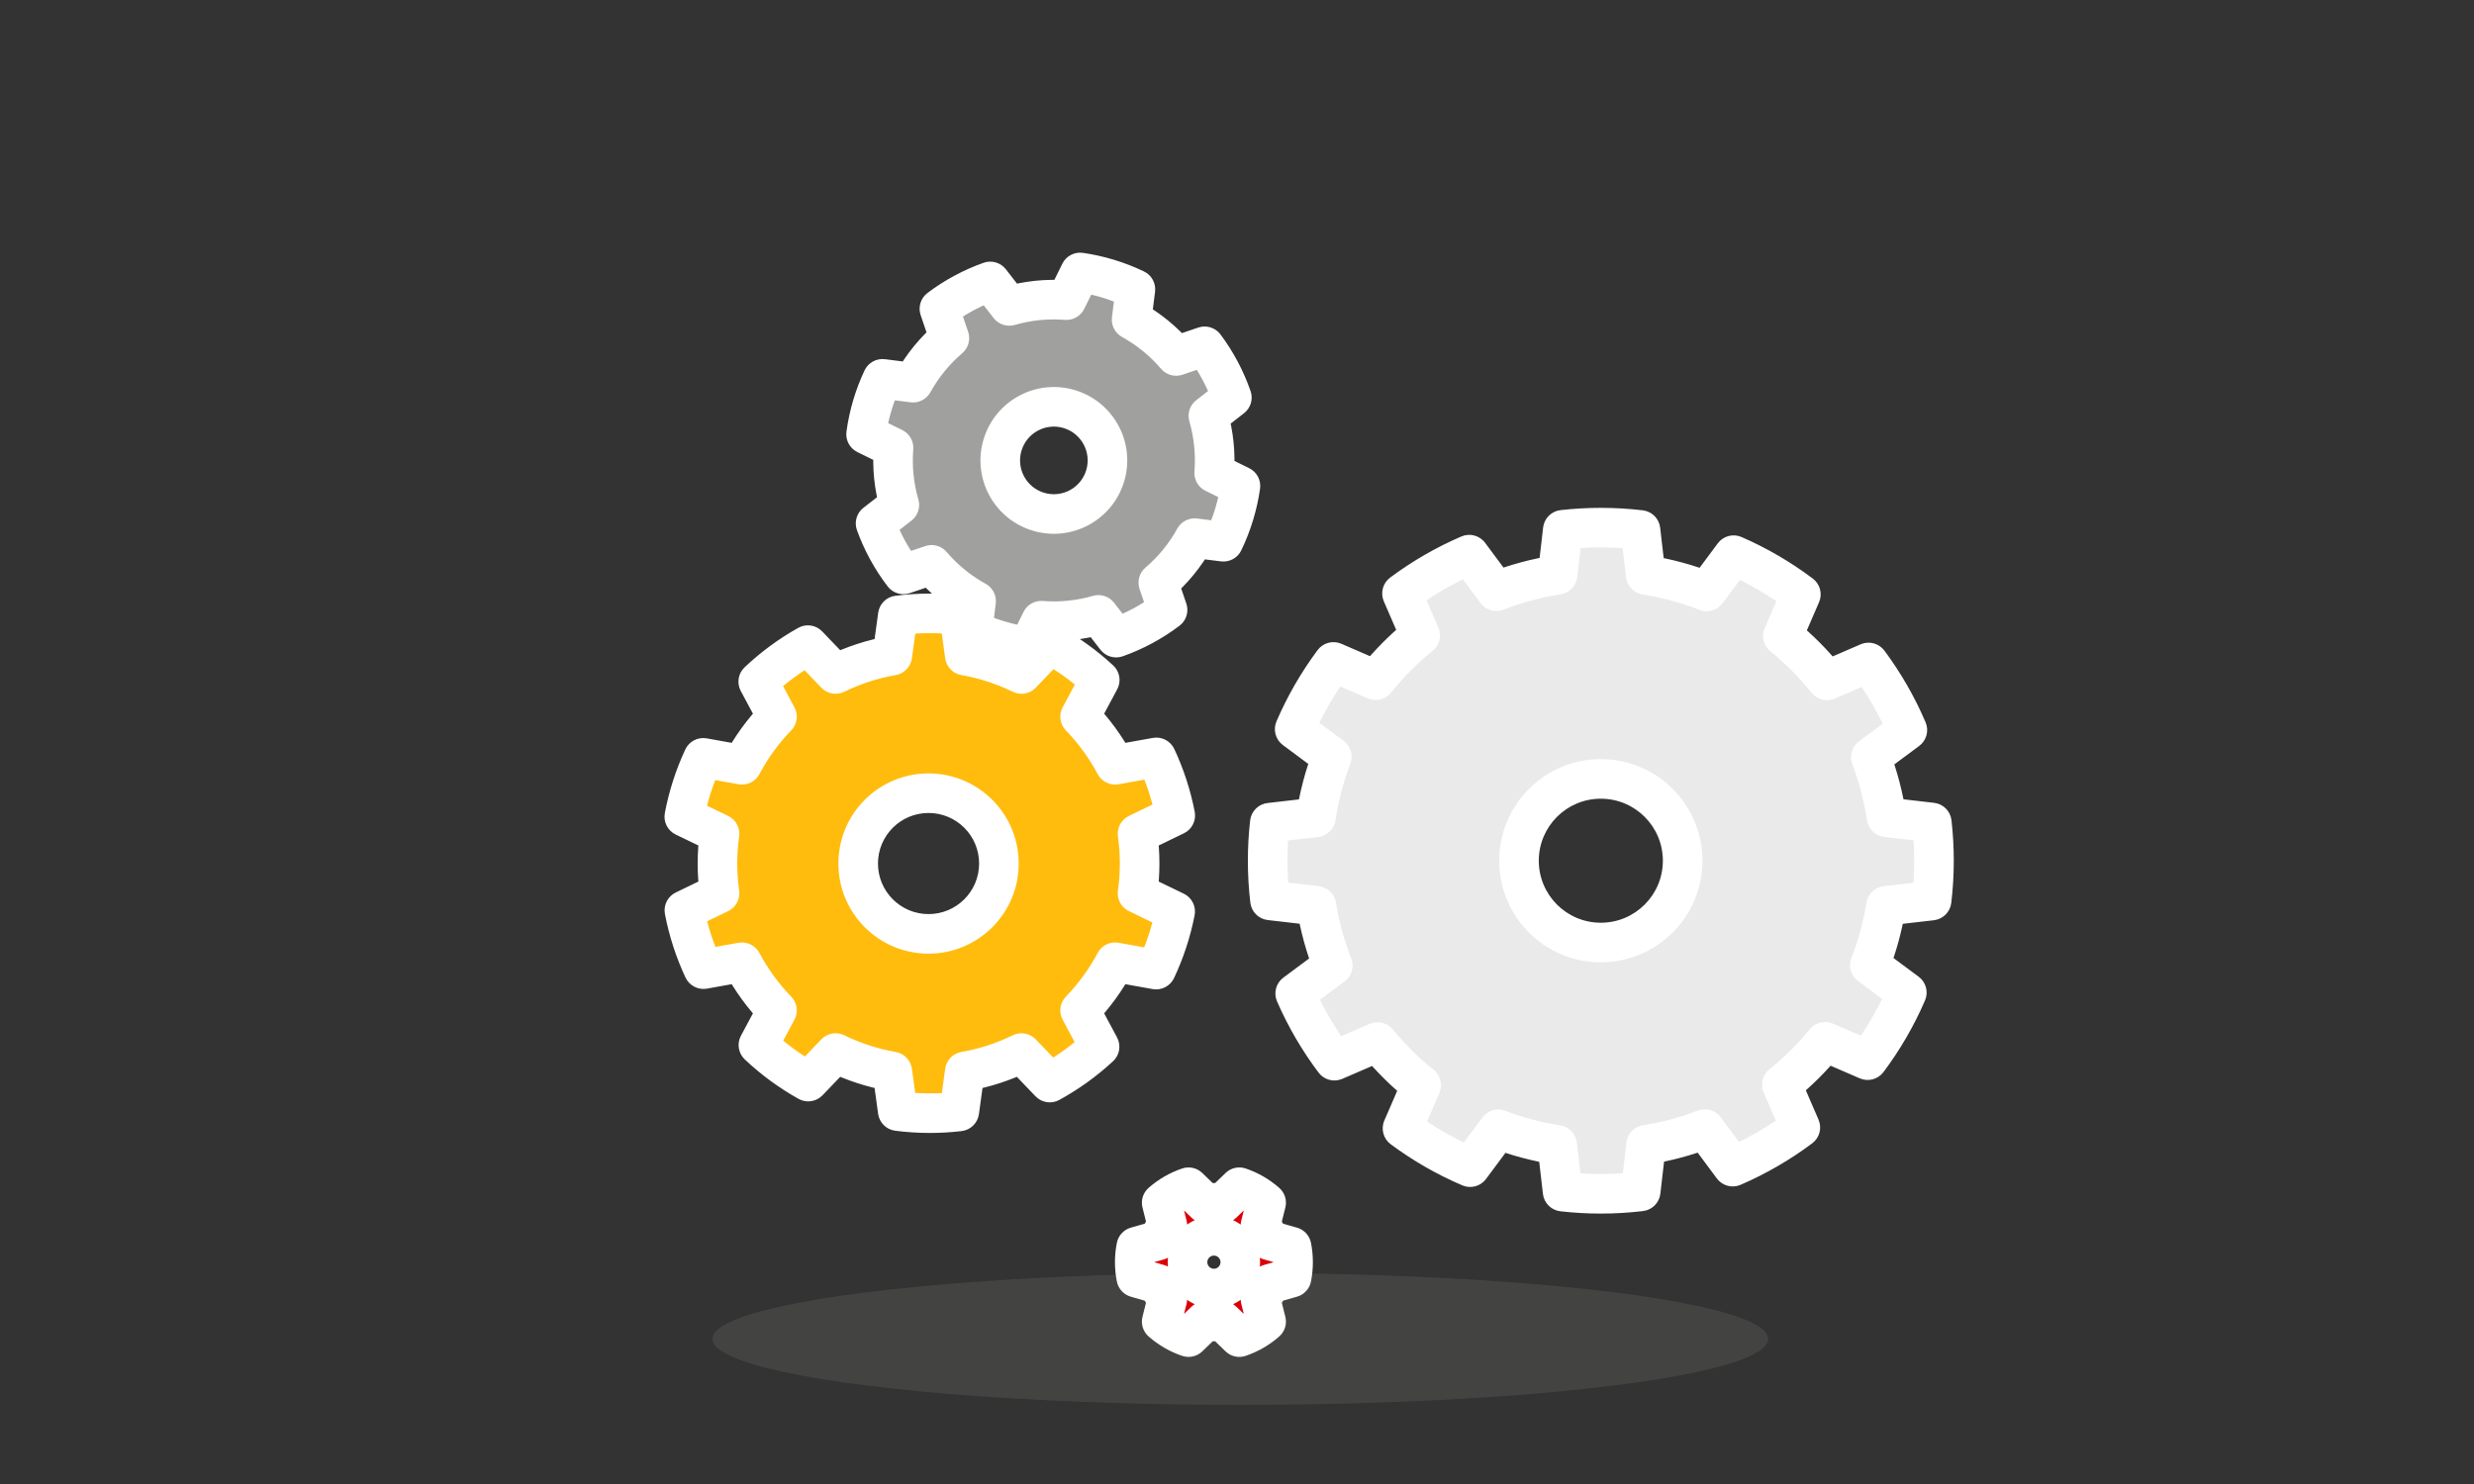 <svg width="375" height="225" viewBox="0 0 375 225" fill="none" xmlns="http://www.w3.org/2000/svg">
<rect x="0" y="0" width="375" height="225" fill="#333333" stroke="none"/>
<g clip-path="url(#clip0_17_28608)">
<path d="M140.951 93C142.456 93 143.94 93.09 145.398 93.261L146.241 99.402C149.272 99.927 152.156 100.878 154.83 102.191L159.173 97.663C161.905 99.164 164.43 100.994 166.698 103.097L163.718 108.658C165.813 110.82 167.607 113.275 169.029 115.958L175.276 114.834C176.574 117.605 177.547 120.557 178.145 123.645L172.423 126.412C172.631 127.887 172.741 129.394 172.741 130.927C172.741 132.459 172.631 133.966 172.423 135.44L178.131 138.2C177.527 141.288 176.549 144.241 175.244 147.011L169.029 145.894C167.607 148.576 165.813 151.032 163.718 153.193L166.672 158.704C164.397 160.809 161.864 162.638 159.125 164.139L154.83 159.661C152.156 160.974 149.272 161.926 146.241 162.45L145.409 168.514C143.947 168.685 142.46 168.776 140.951 168.776C139.299 168.776 137.671 168.669 136.074 168.464L135.25 162.45C132.219 161.925 129.335 160.975 126.66 159.661L122.508 163.989C119.762 162.456 117.226 160.592 114.955 158.449L117.772 153.194C115.677 151.033 113.885 148.576 112.462 145.894L106.625 146.942C105.311 144.138 104.331 141.146 103.735 138.018L109.067 135.44C108.859 133.966 108.75 132.459 108.75 130.927C108.75 129.394 108.859 127.887 109.067 126.412L103.723 123.827C104.312 120.699 105.285 117.708 106.593 114.902L112.462 115.958C113.885 113.275 115.678 110.82 117.773 108.658L114.929 103.352C117.193 101.211 119.722 99.347 122.461 97.812L126.661 102.191C129.335 100.878 132.22 99.927 135.25 99.402L136.085 93.31C137.678 93.105 139.302 93 140.951 93ZM140.745 120.262C134.855 120.262 130.08 125.037 130.08 130.927C130.08 136.817 134.855 141.592 140.745 141.592C146.635 141.592 151.41 136.817 151.41 130.927C151.41 125.037 146.635 120.262 140.745 120.262Z" fill="#FFBC0D"/>
<path d="M167.894 42.23C169.36 42.67 170.765 43.218 172.102 43.861L171.524 48.465C174.13 49.901 176.403 51.779 178.274 53.972L182.595 52.502C184.361 54.866 185.754 57.492 186.723 60.281L183.16 63.048C183.961 65.817 184.277 68.748 184.041 71.715L188.024 73.676C187.823 75.082 187.515 76.491 187.095 77.893C186.651 79.373 186.096 80.789 185.445 82.138L181.079 81.588C179.643 84.195 177.765 86.468 175.572 88.338L176.979 92.475C174.611 94.269 171.977 95.687 169.176 96.675L166.497 93.225C163.728 94.027 160.797 94.343 157.83 94.107L155.885 98.054C154.401 97.855 152.913 97.538 151.433 97.094C150.032 96.674 148.686 96.155 147.402 95.549L147.957 91.143C145.35 89.707 143.076 87.831 141.206 85.637L136.934 87.089C135.14 84.745 133.715 82.136 132.714 79.36L136.319 76.561C135.518 73.793 135.203 70.862 135.439 67.896L131.275 65.844C131.475 64.373 131.791 62.899 132.231 61.433C132.647 60.044 133.161 58.71 133.76 57.437L138.401 58.022C139.837 55.415 141.714 53.142 143.907 51.271L142.391 46.815C144.732 45.048 147.333 43.648 150.097 42.666L152.983 46.384C155.752 45.583 158.683 45.268 161.649 45.504L163.716 41.307C165.109 41.508 166.505 41.814 167.894 42.23ZM162.075 62.023C157.777 60.733 153.248 63.173 151.959 67.471C150.669 71.768 153.108 76.297 157.405 77.587C161.703 78.876 166.232 76.437 167.521 72.14C168.811 67.842 166.372 63.312 162.075 62.023Z" fill="#A0A09F"/>
<path d="M242.648 80C244.684 80 246.691 80.12 248.663 80.355L249.452 87.176C252.662 87.673 255.756 88.519 258.695 89.674L262.779 84.173C266.42 85.757 269.837 87.758 272.972 90.115L270.243 96.42C272.708 98.421 274.951 100.684 276.929 103.168L283.229 100.44C285.569 103.595 287.552 107.032 289.114 110.691L283.571 114.808C284.677 117.707 285.484 120.754 285.952 123.911L292.819 124.704C293.037 126.606 293.148 128.54 293.148 130.5C293.148 132.545 293.025 134.562 292.789 136.543L285.874 137.343C285.375 140.461 284.547 143.468 283.426 146.329L289.034 150.493C287.454 154.155 285.454 157.592 283.093 160.744L276.637 157.949C274.688 160.344 272.492 162.527 270.086 164.462L272.892 170.945C269.74 173.306 266.303 175.306 262.642 176.886L258.412 171.189C255.575 172.282 252.596 173.088 249.51 173.57L248.692 180.641C246.711 180.877 244.694 181 242.648 181C240.689 181 238.755 180.888 236.854 180.671L236.035 173.591C232.938 173.116 229.949 172.314 227.103 171.226L222.84 176.966C219.181 175.404 215.744 173.422 212.589 171.081L215.423 164.535C212.995 162.593 210.778 160.398 208.813 157.989L202.264 160.823C199.906 157.689 197.905 154.271 196.32 150.63L202.019 146.4C200.881 143.514 200.045 140.477 199.542 137.328L192.503 136.515C192.269 134.542 192.148 132.535 192.148 130.5C192.148 128.55 192.259 126.626 192.474 124.733L199.465 123.926C199.936 120.737 200.753 117.661 201.874 114.736L196.241 110.554C197.807 106.915 199.788 103.497 202.125 100.36L208.521 103.129C210.516 100.63 212.778 98.355 215.266 96.347L212.508 89.978C215.645 87.64 219.063 85.659 222.702 84.093L226.819 89.638C229.768 88.487 232.873 87.645 236.093 87.156L236.882 80.325C238.774 80.11 240.698 80 242.648 80ZM242.648 118.097C235.798 118.097 230.245 123.65 230.245 130.5C230.245 137.35 235.798 142.903 242.648 142.903C249.499 142.903 255.052 137.35 255.052 130.5C255.052 123.65 249.499 118.097 242.648 118.097Z" fill="#EAEAEA"/>
<ellipse cx="188" cy="203" rx="80" ry="10" fill="#A0A09F" fill-opacity="0.15"/>
<path d="M196 191.368C196 192.172 195.92 192.957 195.77 193.717L192.368 194.688C192.042 195.51 191.599 196.271 191.059 196.953L191.918 200.381C190.743 201.414 189.364 202.22 187.85 202.733L185.308 200.274C184.881 200.337 184.444 200.368 184 200.368C183.556 200.368 183.119 200.337 182.692 200.274L180.151 202.733C178.636 202.221 177.259 201.414 176.083 200.381L176.941 196.953C176.401 196.271 175.958 195.51 175.632 194.688L172.231 193.717C172.081 192.957 172 192.172 172 191.368C172 190.564 172.081 189.778 172.231 189.019L175.632 188.049C175.958 187.228 176.401 186.466 176.941 185.784L176.082 182.354C177.257 181.321 178.637 180.517 180.151 180.004L182.692 182.463C183.119 182.401 183.556 182.368 184 182.368C184.444 182.368 184.881 182.401 185.308 182.463L187.85 180.004C189.364 180.517 190.744 181.321 191.919 182.354L191.059 185.784C191.599 186.466 192.042 187.228 192.368 188.049L195.77 189.019C195.92 189.778 196 190.564 196 191.368ZM188 191.368C188 189.159 186.209 187.368 184 187.368C181.791 187.368 180 189.159 180 191.368C180 193.577 181.791 195.368 184 195.368C186.209 195.368 188 193.577 188 191.368Z" fill="#DB0007"/>
<mask id="path-6-outside-1_17_28608" maskUnits="userSpaceOnUse" x="99.723" y="37.309" width="197" height="169" fill="black">
<rect fill="white" x="99.723" y="37.309" width="197" height="169"/>
<path d="M187.851 180.003C189.365 180.516 190.745 181.32 191.92 182.354L191.06 185.783C191.6 186.465 192.043 187.227 192.369 188.048L195.771 189.018C195.921 189.777 196.001 190.563 196.001 191.367C196.001 192.171 195.921 192.956 195.771 193.716L192.369 194.688C192.043 195.509 191.6 196.271 191.06 196.952L191.919 200.38C190.744 201.413 189.365 202.219 187.851 202.732L185.309 200.273C184.882 200.336 184.445 200.367 184.001 200.367C183.557 200.367 183.12 200.336 182.693 200.273L180.152 202.732C178.637 202.22 177.259 201.413 176.084 200.38L176.942 196.952C176.402 196.271 175.959 195.509 175.633 194.688L172.232 193.716C172.082 192.956 172.001 192.171 172.001 191.367C172.001 190.563 172.082 189.777 172.232 189.018L175.633 188.048C175.959 187.227 176.402 186.465 176.942 185.783L176.083 182.354C177.258 181.32 178.638 180.516 180.152 180.003L182.693 182.462C183.12 182.4 183.557 182.367 184.001 182.367C184.445 182.367 184.882 182.4 185.309 182.462L187.851 180.003ZM184.001 187.367C181.792 187.367 180.001 189.158 180.001 191.367C180.001 193.576 181.792 195.367 184.001 195.367C186.21 195.367 188.001 193.576 188.001 191.367C188.001 189.158 186.21 187.367 184.001 187.367ZM242.647 79.999C244.683 79.999 246.69 80.12 248.662 80.353L249.451 87.175C252.661 87.672 255.755 88.518 258.694 89.673L262.778 84.172C266.419 85.756 269.836 87.757 272.971 90.114L270.242 96.419C272.707 98.42 274.95 100.683 276.928 103.167L283.228 100.439C285.568 103.594 287.551 107.031 289.113 110.69L283.57 114.807C284.676 117.706 285.483 120.753 285.951 123.91L292.818 124.703C293.036 126.605 293.147 128.539 293.147 130.499C293.147 132.544 293.024 134.561 292.788 136.542L285.873 137.342C285.374 140.459 284.546 143.467 283.425 146.328L289.033 150.492C287.453 154.154 285.453 157.591 283.092 160.743L276.636 157.948C274.688 160.343 272.491 162.526 270.085 164.461L272.891 170.944C269.739 173.305 266.302 175.305 262.641 176.885L258.411 171.188C255.574 172.281 252.595 173.087 249.509 173.569L248.691 180.64C246.71 180.876 244.693 180.999 242.647 180.999C240.688 180.999 238.754 180.887 236.853 180.67L236.034 173.59C232.937 173.115 229.948 172.313 227.102 171.225L222.839 176.965C219.18 175.403 215.743 173.421 212.588 171.08L215.422 164.534C212.994 162.592 210.777 160.397 208.812 157.988L202.263 160.822C199.905 157.688 197.904 154.27 196.319 150.629L202.018 146.399C200.88 143.513 200.044 140.476 199.541 137.327L192.502 136.514C192.268 134.542 192.147 132.534 192.147 130.499C192.147 128.549 192.258 126.625 192.473 124.732L199.464 123.925C199.936 120.737 200.752 117.66 201.873 114.735L196.24 110.553C197.806 106.914 199.787 103.496 202.124 100.359L208.521 103.128C210.515 100.629 212.777 98.354 215.265 96.346L212.507 89.977C215.644 87.639 219.062 85.658 222.701 84.092L226.818 89.637C229.767 88.486 232.872 87.644 236.092 87.155L236.881 80.324C238.773 80.109 240.698 79.999 242.647 79.999ZM140.951 92.999C142.456 92.999 143.94 93.089 145.398 93.26L146.241 99.401C149.272 99.926 152.156 100.877 154.83 102.19L159.173 97.662C161.904 99.163 164.43 100.993 166.698 103.096L163.718 108.657C165.813 110.819 167.607 113.274 169.029 115.957L175.276 114.833C176.574 117.603 177.547 120.556 178.145 123.644L172.423 126.411C172.631 127.886 172.741 129.394 172.741 130.926C172.741 132.458 172.631 133.965 172.423 135.439L178.131 138.199C177.527 141.287 176.549 144.24 175.244 147.01L169.029 145.893C167.607 148.575 165.813 151.031 163.718 153.192L166.672 158.703C164.397 160.808 161.864 162.637 159.125 164.138L154.83 159.66C152.156 160.973 149.272 161.925 146.241 162.449L145.409 168.513C143.947 168.684 142.46 168.775 140.951 168.775C139.299 168.775 137.671 168.668 136.074 168.463L135.25 162.449C132.219 161.925 129.335 160.974 126.66 159.66L122.508 163.988C119.762 162.455 117.226 160.591 114.955 158.448L117.772 153.193C115.677 151.032 113.885 148.575 112.462 145.893L106.625 146.941C105.311 144.137 104.331 141.145 103.735 138.017L109.067 135.439C108.859 133.965 108.75 132.458 108.75 130.926C108.75 129.394 108.859 127.886 109.067 126.411L103.723 123.826C104.312 120.698 105.285 117.707 106.593 114.901L112.462 115.957C113.885 113.274 115.678 110.818 117.773 108.657L114.929 103.351C117.193 101.21 119.722 99.346 122.461 97.811L126.661 102.19C129.335 100.877 132.22 99.926 135.25 99.401L136.085 93.309C137.678 93.104 139.302 92.999 140.951 92.999ZM242.647 118.096C235.797 118.096 230.244 123.649 230.244 130.499C230.244 137.349 235.797 142.902 242.647 142.902C249.498 142.902 255.051 137.349 255.051 130.499C255.051 123.649 249.498 118.096 242.647 118.096ZM140.745 120.261C134.855 120.261 130.08 125.036 130.08 130.926C130.08 136.816 134.855 141.591 140.745 141.591C146.635 141.591 151.41 136.816 151.41 130.926C151.41 125.036 146.635 120.261 140.745 120.261ZM163.716 41.309C165.109 41.51 166.505 41.815 167.894 42.231C169.36 42.671 170.765 43.219 172.103 43.862L171.523 48.466C174.13 49.902 176.403 51.78 178.273 53.973L182.595 52.504C184.361 54.868 185.754 57.493 186.724 60.281L183.16 63.049C183.962 65.817 184.277 68.749 184.041 71.716L188.023 73.677C187.823 75.083 187.515 76.492 187.095 77.894C186.651 79.373 186.096 80.79 185.445 82.139L181.079 81.59C179.643 84.196 177.765 86.469 175.572 88.339L176.979 92.476C174.611 94.269 171.977 95.688 169.176 96.677L166.497 93.226C163.728 94.027 160.797 94.344 157.83 94.107L155.886 98.055C154.402 97.855 152.913 97.54 151.434 97.096C150.032 96.675 148.686 96.156 147.401 95.55L147.957 91.144C145.35 89.708 143.076 87.832 141.206 85.639L136.935 87.09C135.14 84.746 133.715 82.136 132.714 79.36L136.319 76.562C135.518 73.794 135.203 70.863 135.439 67.897L131.275 65.845C131.475 64.374 131.791 62.9 132.23 61.434C132.647 60.045 133.161 58.711 133.76 57.438L138.4 58.023C139.836 55.416 141.714 53.142 143.907 51.273L142.391 46.815C144.732 45.049 147.333 43.649 150.097 42.667L152.983 46.386C155.752 45.584 158.683 45.269 161.649 45.505L163.716 41.309ZM162.074 62.023C157.777 60.734 153.248 63.174 151.959 67.472C150.67 71.769 153.108 76.299 157.405 77.588C161.703 78.877 166.232 76.438 167.521 72.141C168.811 67.843 166.372 63.313 162.074 62.023Z"/>
</mask>
<path d="M187.851 180.003L188.813 177.161C187.749 176.801 186.572 177.066 185.765 177.847L187.851 180.003ZM191.92 182.354L194.83 183.083C195.103 181.994 194.745 180.842 193.901 180.1L191.92 182.354ZM191.06 185.783L188.15 185.053C187.923 185.957 188.129 186.915 188.708 187.646L191.06 185.783ZM192.369 188.048L189.581 189.155C189.925 190.021 190.651 190.678 191.547 190.933L192.369 188.048ZM195.771 189.018L198.713 188.433C198.494 187.329 197.675 186.441 196.593 186.133L195.771 189.018ZM196.001 191.367H199.001V191.367L196.001 191.367ZM195.771 193.716L196.595 196.6C197.676 196.291 198.494 195.403 198.713 194.3L195.771 193.716ZM192.369 194.688L191.545 191.803C190.65 192.059 189.924 192.715 189.581 193.58L192.369 194.688ZM191.06 196.952L188.708 195.089C188.129 195.82 187.923 196.778 188.15 197.682L191.06 196.952ZM191.919 200.38L193.9 202.633C194.744 201.891 195.102 200.74 194.829 199.65L191.919 200.38ZM187.851 202.732L185.765 204.889C186.572 205.67 187.749 205.934 188.813 205.574L187.851 202.732ZM185.309 200.273L187.394 198.117C186.726 197.471 185.796 197.171 184.877 197.305L185.309 200.273ZM184.001 200.367V203.367V200.367ZM182.693 200.273L183.125 197.305C182.205 197.171 181.275 197.471 180.607 198.118L182.693 200.273ZM180.152 202.732L179.19 205.574C180.255 205.934 181.431 205.67 182.239 204.888L180.152 202.732ZM176.084 200.38L173.174 199.651C172.901 200.741 173.26 201.891 174.103 202.633L176.084 200.38ZM176.942 196.952L179.853 197.681C180.079 196.777 179.872 195.82 179.294 195.089L176.942 196.952ZM175.633 194.688L178.421 193.58C178.078 192.715 177.352 192.059 176.457 191.803L175.633 194.688ZM172.232 193.716L169.29 194.3C169.509 195.403 170.327 196.291 171.408 196.6L172.232 193.716ZM172.001 191.367L169.001 191.367V191.367H172.001ZM172.232 189.018L171.41 186.133C170.327 186.441 169.509 187.33 169.29 188.433L172.232 189.018ZM175.633 188.048L176.456 190.933C177.351 190.677 178.077 190.021 178.421 189.155L175.633 188.048ZM176.942 185.783L179.294 187.646C179.873 186.916 180.079 185.958 179.852 185.054L176.942 185.783ZM176.083 182.354L174.102 180.1C173.259 180.842 172.9 181.993 173.173 183.083L176.083 182.354ZM180.152 180.003L182.239 177.847C181.431 177.066 180.255 176.801 179.19 177.161L180.152 180.003ZM182.693 182.462L180.607 184.618C181.275 185.264 182.205 185.565 183.125 185.431L182.693 182.462ZM184.001 182.367V179.367V182.367ZM185.309 182.462L184.876 185.431C185.796 185.565 186.726 185.264 187.394 184.618L185.309 182.462ZM184.001 187.367V184.367V187.367ZM180.001 191.367L177.001 191.367V191.367H180.001ZM184.001 195.367V198.367V195.367ZM188.001 191.367H191.001V191.367L188.001 191.367ZM242.647 79.999V76.999V79.999ZM248.662 80.353L251.642 80.009C251.483 78.628 250.396 77.538 249.016 77.374L248.662 80.353ZM249.451 87.175L246.471 87.519C246.626 88.861 247.658 89.933 248.992 90.139L249.451 87.175ZM258.694 89.673L257.597 92.465C258.858 92.961 260.295 92.549 261.103 91.461L258.694 89.673ZM262.778 84.172L263.975 81.421C262.696 80.864 261.201 81.263 260.37 82.384L262.778 84.172ZM272.971 90.114L275.724 91.306C276.275 90.034 275.882 88.55 274.774 87.717L272.971 90.114ZM270.242 96.419L267.489 95.227C266.955 96.462 267.307 97.9 268.351 98.748L270.242 96.419ZM276.928 103.167L274.581 105.036C275.425 106.096 276.876 106.459 278.12 105.92L276.928 103.167ZM283.228 100.439L285.637 98.652C284.806 97.533 283.315 97.133 282.036 97.686L283.228 100.439ZM289.113 110.69L290.902 113.099C292.016 112.272 292.417 110.789 291.872 109.513L289.113 110.69ZM283.57 114.807L281.782 112.398C280.703 113.199 280.288 114.62 280.767 115.875L283.57 114.807ZM285.951 123.91L282.984 124.35C283.183 125.693 284.259 126.735 285.607 126.89L285.951 123.91ZM292.818 124.703L295.799 124.363C295.641 122.977 294.548 121.883 293.162 121.723L292.818 124.703ZM293.147 130.499H296.147V130.499L293.147 130.499ZM292.788 136.542L293.133 139.522C294.513 139.363 295.603 138.277 295.767 136.897L292.788 136.542ZM285.873 137.342L285.528 134.362C284.193 134.516 283.123 135.54 282.911 136.868L285.873 137.342ZM283.425 146.328L280.632 145.233C280.137 146.494 280.549 147.93 281.636 148.737L283.425 146.328ZM289.033 150.492L291.788 151.681C292.339 150.403 291.939 148.913 290.822 148.084L289.033 150.492ZM283.092 160.743L281.9 163.496C283.174 164.048 284.661 163.653 285.493 162.542L283.092 160.743ZM276.636 157.948L277.828 155.195C276.594 154.661 275.157 155.013 274.309 156.055L276.636 157.948ZM270.085 164.461L268.205 162.123C267.153 162.969 266.796 164.414 267.332 165.652L270.085 164.461ZM272.891 170.944L274.689 173.346C275.8 172.513 276.195 171.027 275.644 169.753L272.891 170.944ZM262.641 176.885L260.232 178.673C261.062 179.791 262.551 180.191 263.829 179.639L262.641 176.885ZM258.411 171.188L260.82 169.4C260.017 168.318 258.591 167.905 257.333 168.389L258.411 171.188ZM249.509 173.569L249.046 170.605C247.713 170.813 246.684 171.885 246.529 173.225L249.509 173.569ZM248.691 180.64L249.047 183.619C250.426 183.454 251.512 182.364 251.672 180.984L248.691 180.64ZM242.647 180.999V183.999V180.999ZM236.853 180.67L233.872 181.014C234.033 182.4 235.126 183.492 236.512 183.651L236.853 180.67ZM236.034 173.59L239.014 173.245C238.859 171.902 237.825 170.829 236.488 170.624L236.034 173.59ZM227.102 171.225L228.173 168.422C226.917 167.942 225.495 168.356 224.693 169.436L227.102 171.225ZM222.839 176.965L221.661 179.724C222.937 180.269 224.42 179.867 225.247 178.753L222.839 176.965ZM212.588 171.08L209.835 169.888C209.281 171.167 209.681 172.659 210.8 173.489L212.588 171.08ZM215.422 164.534L218.175 165.726C218.712 164.484 218.352 163.037 217.296 162.191L215.422 164.534ZM208.812 157.988L211.137 156.092C210.289 155.052 208.853 154.702 207.621 155.235L208.812 157.988ZM202.263 160.822L199.865 162.625C200.698 163.733 202.182 164.126 203.454 163.576L202.263 160.822ZM196.319 150.629L194.531 148.22C193.411 149.052 193.012 150.546 193.568 151.826L196.319 150.629ZM202.018 146.399L203.806 148.808C204.895 148 205.306 146.561 204.809 145.3L202.018 146.399ZM199.541 137.327L202.503 136.854C202.291 135.526 201.221 134.501 199.885 134.347L199.541 137.327ZM192.502 136.514L189.523 136.867C189.687 138.247 190.777 139.334 192.158 139.494L192.502 136.514ZM192.147 130.499L189.147 130.499V130.499H192.147ZM192.473 124.732L192.128 121.752C190.742 121.912 189.649 123.007 189.492 124.394L192.473 124.732ZM199.464 123.925L199.808 126.905C201.157 126.749 202.233 125.707 202.432 124.364L199.464 123.925ZM201.873 114.735L204.674 115.809C205.156 114.552 204.742 113.129 203.662 112.327L201.873 114.735ZM196.24 110.553L193.485 109.367C192.935 110.644 193.335 112.132 194.452 112.961L196.24 110.553ZM202.124 100.359L203.316 97.606C202.039 97.053 200.549 97.451 199.718 98.567L202.124 100.359ZM208.521 103.128L207.329 105.881C208.572 106.419 210.021 106.058 210.865 104.999L208.521 103.128ZM215.265 96.346L217.149 98.68C218.198 97.833 218.553 96.391 218.018 95.154L215.265 96.346ZM212.507 89.977L210.715 87.571C209.599 88.402 209.201 89.892 209.754 91.169L212.507 89.977ZM222.701 84.092L225.11 82.303C224.281 81.187 222.793 80.786 221.515 81.336L222.701 84.092ZM226.818 89.637L224.41 91.425C225.216 92.511 226.649 92.923 227.909 92.431L226.818 89.637ZM236.092 87.155L236.542 90.121C237.88 89.918 238.917 88.844 239.072 87.499L236.092 87.155ZM236.881 80.324L236.542 77.343C235.156 77.501 234.061 78.594 233.901 79.98L236.881 80.324ZM140.951 92.999L140.951 89.999H140.951V92.999ZM145.398 93.26L148.371 92.852C148.185 91.497 147.105 90.439 145.747 90.28L145.398 93.26ZM146.241 99.401L143.269 99.809C143.447 101.104 144.442 102.134 145.729 102.357L146.241 99.401ZM154.83 102.19L153.508 104.883C154.68 105.459 156.091 105.21 156.995 104.267L154.83 102.19ZM159.173 97.662L160.618 95.033C159.428 94.379 157.947 94.606 157.008 95.586L159.173 97.662ZM166.698 103.096L169.342 104.513C169.987 103.31 169.739 101.823 168.738 100.895L166.698 103.096ZM163.718 108.657L161.074 107.24C160.457 108.391 160.655 109.808 161.564 110.745L163.718 108.657ZM169.029 115.957L166.379 117.363C166.99 118.515 168.276 119.141 169.561 118.91L169.029 115.957ZM175.276 114.833L177.993 113.56C177.416 112.329 176.083 111.64 174.745 111.88L175.276 114.833ZM178.145 123.644L179.451 126.344C180.676 125.752 181.348 124.409 181.09 123.073L178.145 123.644ZM172.423 126.411L171.117 123.71C169.943 124.278 169.27 125.539 169.452 126.831L172.423 126.411ZM172.741 130.926L175.741 130.926V130.926L172.741 130.926ZM172.423 135.439L169.452 135.02C169.27 136.311 169.943 137.573 171.117 138.14L172.423 135.439ZM178.131 138.199L181.075 138.775C181.337 137.437 180.664 136.092 179.437 135.498L178.131 138.199ZM175.244 147.01L174.713 149.962C176.049 150.203 177.38 149.516 177.958 148.288L175.244 147.01ZM169.029 145.893L169.56 142.94C168.276 142.709 166.99 143.335 166.379 144.487L169.029 145.893ZM163.718 153.192L161.564 151.104C160.655 152.042 160.457 153.459 161.074 154.61L163.718 153.192ZM166.672 158.703L168.709 160.905C169.712 159.978 169.961 158.49 169.316 157.286L166.672 158.703ZM159.125 164.138L156.96 166.214C157.899 167.193 159.377 167.42 160.566 166.769L159.125 164.138ZM154.83 159.66L156.995 157.583C156.091 156.641 154.68 156.391 153.508 156.967L154.83 159.66ZM146.241 162.449L145.729 159.493C144.442 159.716 143.447 160.747 143.269 162.041L146.241 162.449ZM145.409 168.513L145.758 171.492C147.117 171.333 148.195 170.275 148.381 168.921L145.409 168.513ZM140.951 168.775V171.775H140.951L140.951 168.775ZM136.074 168.463L133.102 168.87C133.286 170.213 134.348 171.266 135.692 171.438L136.074 168.463ZM135.25 162.449L138.222 162.042C138.045 160.747 137.049 159.716 135.762 159.493L135.25 162.449ZM126.66 159.66L127.983 156.967C126.81 156.392 125.4 156.641 124.495 157.583L126.66 159.66ZM122.508 163.988L121.045 166.608C122.237 167.273 123.728 167.05 124.673 166.065L122.508 163.988ZM114.955 158.448L112.311 157.031C111.671 158.225 111.911 159.7 112.896 160.63L114.955 158.448ZM117.772 153.193L120.416 154.611C121.033 153.46 120.835 152.043 119.926 151.105L117.772 153.193ZM112.462 145.893L115.112 144.487C114.501 143.335 113.215 142.709 111.931 142.94L112.462 145.893ZM106.625 146.941L103.908 148.214C104.485 149.445 105.818 150.135 107.156 149.894L106.625 146.941ZM103.735 138.017L102.43 135.316C101.208 135.906 100.534 137.244 100.788 138.578L103.735 138.017ZM109.067 135.439L110.373 138.141C111.547 137.573 112.22 136.312 112.038 135.02L109.067 135.439ZM108.75 130.926L105.75 130.926V130.926L108.75 130.926ZM109.067 126.411L112.038 126.831C112.22 125.539 111.548 124.278 110.374 123.71L109.067 126.411ZM103.723 123.826L100.775 123.27C100.524 124.602 101.196 125.937 102.416 126.527L103.723 123.826ZM106.593 114.901L107.124 111.949C105.783 111.708 104.449 112.4 103.874 113.634L106.593 114.901ZM112.462 115.957L111.931 118.91C113.215 119.141 114.501 118.515 115.112 117.363L112.462 115.957ZM117.773 108.657L119.927 110.745C120.836 109.808 121.034 108.391 120.417 107.24L117.773 108.657ZM114.929 103.351L112.868 101.171C111.884 102.101 111.645 103.575 112.285 104.768L114.929 103.351ZM122.461 97.811L124.626 95.735C123.68 94.749 122.187 94.526 120.995 95.194L122.461 97.811ZM126.661 102.19L124.496 104.267C125.4 105.21 126.811 105.459 127.983 104.883L126.661 102.19ZM135.25 99.401L135.762 102.357C137.05 102.134 138.045 101.104 138.222 99.809L135.25 99.401ZM136.085 93.309L135.703 90.333C134.359 90.505 133.297 91.558 133.113 92.901L136.085 93.309ZM242.647 118.096V115.096H242.647L242.647 118.096ZM230.244 130.499L227.244 130.499V130.499L230.244 130.499ZM242.647 142.902L242.647 145.902H242.647V142.902ZM255.051 130.499L258.051 130.499V130.499L255.051 130.499ZM140.745 120.261V117.261H140.745L140.745 120.261ZM130.08 130.926L127.08 130.926V130.926H130.08ZM140.745 141.591L140.745 144.591H140.745V141.591ZM151.41 130.926H154.41V130.926L151.41 130.926ZM163.716 41.309L164.144 38.339C162.858 38.154 161.599 38.818 161.024 39.983L163.716 41.309ZM167.894 42.231L168.756 39.358L168.756 39.358L167.894 42.231ZM172.103 43.862L175.079 44.237C175.24 42.957 174.565 41.717 173.402 41.158L172.103 43.862ZM171.523 48.466L168.547 48.091C168.394 49.311 168.999 50.5 170.076 51.093L171.523 48.466ZM178.273 53.973L175.991 55.919C176.788 56.854 178.075 57.209 179.239 56.813L178.273 53.973ZM182.595 52.504L184.998 50.708C184.22 49.667 182.86 49.245 181.629 49.663L182.595 52.504ZM186.724 60.281L188.564 62.651C189.58 61.861 189.98 60.512 189.557 59.296L186.724 60.281ZM183.16 63.049L181.32 60.679C180.349 61.433 179.937 62.703 180.279 63.883L183.16 63.049ZM184.041 71.716L181.05 71.478C180.953 72.703 181.613 73.864 182.716 74.407L184.041 71.716ZM188.023 73.677L190.993 74.101C191.177 72.816 190.513 71.559 189.349 70.985L188.023 73.677ZM187.095 77.894L189.968 78.756L189.968 78.756L187.095 77.894ZM185.445 82.139L185.071 85.115C186.349 85.276 187.588 84.603 188.147 83.442L185.445 82.139ZM181.079 81.59L181.453 78.613C180.234 78.46 179.044 79.066 178.451 80.142L181.079 81.59ZM175.572 88.339L173.626 86.056C172.691 86.853 172.336 88.141 172.732 89.304L175.572 88.339ZM176.979 92.476L178.79 94.867C179.82 94.086 180.235 92.734 179.819 91.51L176.979 92.476ZM169.176 96.677L166.806 98.516C167.598 99.537 168.956 99.936 170.175 99.506L169.176 96.677ZM166.497 93.226L168.867 91.386C168.113 90.415 166.843 90.002 165.663 90.344L166.497 93.226ZM157.83 94.107L158.068 91.117C156.843 91.019 155.682 91.679 155.139 92.782L157.83 94.107ZM155.886 98.055L155.486 101.028C156.764 101.2 158.008 100.536 158.577 99.38L155.886 98.055ZM151.434 97.096L150.572 99.969L150.572 99.969L151.434 97.096ZM147.401 95.55L144.425 95.174C144.263 96.462 144.947 97.709 146.121 98.263L147.401 95.55ZM147.957 91.144L150.933 91.52C151.087 90.3 150.481 89.11 149.405 88.517L147.957 91.144ZM141.206 85.639L143.489 83.692C142.692 82.757 141.405 82.403 140.241 82.798L141.206 85.639ZM136.935 87.09L134.552 88.913C135.334 89.935 136.681 90.344 137.9 89.93L136.935 87.09ZM132.714 79.36L130.875 76.99C129.848 77.787 129.451 79.155 129.892 80.378L132.714 79.36ZM136.319 76.562L138.159 78.933C139.13 78.179 139.543 76.909 139.201 75.728L136.319 76.562ZM135.439 67.897L138.43 68.134C138.527 66.909 137.868 65.749 136.765 65.205L135.439 67.897ZM131.275 65.845L128.303 65.441C128.129 66.719 128.792 67.966 129.949 68.536L131.275 65.845ZM132.23 61.434L129.357 60.572L129.357 60.572L132.23 61.434ZM133.76 57.438L134.135 54.461C132.846 54.298 131.598 54.985 131.045 56.16L133.76 57.438ZM138.4 58.023L138.025 60.999C139.245 61.153 140.435 60.547 141.028 59.47L138.4 58.023ZM143.907 51.273L145.854 53.555C146.789 52.758 147.143 51.47 146.747 50.306L143.907 51.273ZM142.391 46.815L140.583 44.421C139.55 45.201 139.133 46.556 139.551 47.782L142.391 46.815ZM150.097 42.667L152.466 40.827C151.673 39.805 150.312 39.407 149.092 39.84L150.097 42.667ZM152.983 46.386L150.614 48.225C151.367 49.196 152.637 49.609 153.818 49.267L152.983 46.386ZM161.649 45.505L161.412 48.495C162.637 48.593 163.798 47.933 164.341 46.83L161.649 45.505ZM162.074 62.023L162.936 59.15L162.936 59.15L162.074 62.023ZM151.959 67.472L149.086 66.61L149.085 66.61L151.959 67.472ZM157.405 77.588L156.543 80.461L156.543 80.461L157.405 77.588ZM167.521 72.141L170.395 73.003L170.395 73.003L167.521 72.141ZM187.851 180.003L186.888 182.844C188.024 183.229 189.058 183.832 189.939 184.607L191.92 182.354L193.901 180.1C192.431 178.808 190.706 177.803 188.813 177.161L187.851 180.003ZM191.92 182.354L189.01 181.624L188.15 185.053L191.06 185.783L193.969 186.513L194.83 183.083L191.92 182.354ZM191.06 185.783L188.708 187.646C189.069 188.102 189.364 188.61 189.581 189.155L192.369 188.048L195.157 186.941C194.722 185.844 194.13 184.828 193.411 183.92L191.06 185.783ZM192.369 188.048L191.547 190.933L194.948 191.903L195.771 189.018L196.593 186.133L193.192 185.163L192.369 188.048ZM195.771 189.018L192.828 189.602C192.941 190.171 193.001 190.762 193.001 191.367L196.001 191.367L199.001 191.367C199.001 190.365 198.902 189.383 198.713 188.433L195.771 189.018ZM196.001 191.367H193.001C193.001 191.972 192.941 192.562 192.828 193.132L195.771 193.716L198.713 194.3C198.901 193.351 199.001 192.37 199.001 191.367H196.001ZM195.771 193.716L194.946 190.831L191.545 191.803L192.369 194.688L193.193 197.572L196.595 196.6L195.771 193.716ZM192.369 194.688L189.581 193.58C189.364 194.126 189.069 194.634 188.708 195.089L191.06 196.952L193.411 198.815C194.13 197.907 194.722 196.891 195.157 195.795L192.369 194.688ZM191.06 196.952L188.15 197.682L189.009 201.109L191.919 200.38L194.829 199.65L193.97 196.223L191.06 196.952ZM191.919 200.38L189.938 198.127C189.055 198.903 188.022 199.507 186.888 199.891L187.851 202.732L188.813 205.574C190.709 204.932 192.432 203.923 193.9 202.633L191.919 200.38ZM187.851 202.732L189.936 200.576L187.394 198.117L185.309 200.273L183.223 202.43L185.765 204.889L187.851 202.732ZM185.309 200.273L184.877 197.305C184.595 197.346 184.303 197.367 184.001 197.367V200.367V203.367C184.588 203.367 185.169 203.325 185.741 203.242L185.309 200.273ZM184.001 200.367V197.367C183.699 197.367 183.407 197.346 183.125 197.305L182.693 200.273L182.261 203.242C182.833 203.325 183.414 203.367 184.001 203.367V200.367ZM182.693 200.273L180.607 198.118L178.066 200.577L180.152 202.732L182.239 204.888L184.78 202.429L182.693 200.273ZM180.152 202.732L181.114 199.891C179.981 199.507 178.948 198.904 178.065 198.127L176.084 200.38L174.103 202.633C175.571 203.923 177.293 204.932 179.19 205.574L180.152 202.732ZM176.084 200.38L178.994 201.109L179.853 197.681L176.942 196.952L174.032 196.223L173.174 199.651L176.084 200.38ZM176.942 196.952L179.294 195.089C178.933 194.634 178.638 194.126 178.421 193.58L175.633 194.688L172.845 195.795C173.28 196.891 173.872 197.907 174.591 198.815L176.942 196.952ZM175.633 194.688L176.457 191.803L173.057 190.831L172.232 193.716L171.408 196.6L174.809 197.572L175.633 194.688ZM172.232 193.716L175.175 193.132C175.061 192.559 175.001 191.969 175.001 191.367H172.001H169.001C169.001 192.372 169.102 193.353 169.29 194.3L172.232 193.716ZM172.001 191.367L175.001 191.367C175.001 190.764 175.061 190.174 175.175 189.602L172.232 189.018L169.29 188.433C169.102 189.381 169.001 190.362 169.001 191.367L172.001 191.367ZM172.232 189.018L173.055 191.903L176.456 190.933L175.633 188.048L174.81 185.163L171.41 186.133L172.232 189.018ZM175.633 188.048L178.421 189.155C178.638 188.61 178.933 188.102 179.294 187.646L176.942 185.783L174.591 183.92C173.872 184.828 173.28 185.844 172.845 186.941L175.633 188.048ZM176.942 185.783L179.852 185.054L178.993 181.624L176.083 182.354L173.173 183.083L174.032 186.512L176.942 185.783ZM176.083 182.354L178.064 184.607C178.945 183.832 179.979 183.229 181.114 182.845L180.152 180.003L179.19 177.161C177.296 177.803 175.572 178.809 174.102 180.1L176.083 182.354ZM180.152 180.003L178.066 182.159L180.607 184.618L182.693 182.462L184.78 180.306L182.239 177.847L180.152 180.003ZM182.693 182.462L183.125 185.431C183.412 185.389 183.704 185.367 184.001 185.367V182.367V179.367C183.41 179.367 182.829 179.411 182.261 179.493L182.693 182.462ZM184.001 182.367V185.367C184.298 185.367 184.59 185.389 184.876 185.431L185.309 182.462L185.741 179.493C185.173 179.411 184.592 179.367 184.001 179.367V182.367ZM185.309 182.462L187.394 184.618L189.936 182.159L187.851 180.003L185.765 177.847L183.223 180.306L185.309 182.462ZM184.001 187.367V184.367C180.135 184.367 177.002 187.502 177.001 191.367L180.001 191.367L183.001 191.368C183.001 190.815 183.449 190.367 184.001 190.367V187.367ZM180.001 191.367H177.001C177.001 195.233 180.135 198.367 184.001 198.367V195.367V192.367C183.449 192.367 183.001 191.919 183.001 191.367H180.001ZM184.001 195.367V198.367C187.867 198.367 191.001 195.233 191.001 191.367H188.001H185.001C185.001 191.919 184.553 192.367 184.001 192.367V195.367ZM188.001 191.367L191.001 191.367C191 187.502 187.867 184.367 184.001 184.367V187.367V190.367C184.553 190.367 185.001 190.815 185.001 191.368L188.001 191.367ZM242.647 79.999V82.999C244.564 82.999 246.453 83.112 248.309 83.333L248.662 80.353L249.016 77.374C246.926 77.126 244.801 76.999 242.647 76.999V79.999ZM248.662 80.353L245.682 80.698L246.471 87.519L249.451 87.175L252.431 86.83L251.642 80.009L248.662 80.353ZM249.451 87.175L248.992 90.139C251.981 90.602 254.861 91.39 257.597 92.465L258.694 89.673L259.792 86.881C256.65 85.646 253.341 84.741 249.91 84.21L249.451 87.175ZM258.694 89.673L261.103 91.461L265.187 85.96L262.778 84.172L260.37 82.384L256.286 87.885L258.694 89.673ZM262.778 84.172L261.581 86.923C265.004 88.412 268.219 90.294 271.168 92.512L272.971 90.114L274.774 87.717C271.454 85.22 267.834 83.1 263.975 81.421L262.778 84.172ZM272.971 90.114L270.217 88.923L267.489 95.227L270.242 96.419L272.995 97.611L275.724 91.306L272.971 90.114ZM270.242 96.419L268.351 98.748C270.648 100.613 272.738 102.722 274.581 105.036L276.928 103.167L279.275 101.298C277.162 98.644 274.765 96.227 272.133 94.09L270.242 96.419ZM276.928 103.167L278.12 105.92L284.419 103.192L283.228 100.439L282.036 97.686L275.736 100.414L276.928 103.167ZM283.228 100.439L280.818 102.227C283.021 105.196 284.886 108.428 286.354 111.868L289.113 110.69L291.872 109.513C290.217 105.634 288.116 101.993 285.637 98.652L283.228 100.439ZM289.113 110.69L287.325 108.282L281.782 112.398L283.57 114.807L285.359 117.215L290.902 113.099L289.113 110.69ZM283.57 114.807L280.767 115.875C281.796 118.575 282.548 121.411 282.984 124.35L285.951 123.91L288.919 123.47C288.418 120.095 287.555 116.837 286.373 113.738L283.57 114.807ZM285.951 123.91L285.607 126.89L292.474 127.683L292.818 124.703L293.162 121.723L286.295 120.93L285.951 123.91ZM292.818 124.703L289.838 125.044C290.042 126.833 290.147 128.653 290.147 130.499L293.147 130.499L296.147 130.499C296.147 128.425 296.029 126.377 295.799 124.363L292.818 124.703ZM293.147 130.499H290.147C290.147 132.423 290.032 134.322 289.809 136.187L292.788 136.542L295.767 136.897C296.017 134.8 296.147 132.664 296.147 130.499H293.147ZM292.788 136.542L292.443 133.562L285.528 134.362L285.873 137.342L286.218 140.322L293.133 139.522L292.788 136.542ZM285.873 137.342L282.911 136.868C282.446 139.771 281.675 142.571 280.632 145.233L283.425 146.328L286.218 147.423C287.417 144.364 288.302 141.148 288.835 137.816L285.873 137.342ZM283.425 146.328L281.636 148.737L287.245 152.901L289.033 150.492L290.822 148.084L285.213 143.919L283.425 146.328ZM289.033 150.492L286.279 149.303C284.793 152.746 282.912 155.979 280.691 158.945L283.092 160.743L285.493 162.542C287.994 159.203 290.113 155.561 291.788 151.681L289.033 150.492ZM283.092 160.743L284.284 157.99L277.828 155.195L276.636 157.948L275.444 160.701L281.9 163.496L283.092 160.743ZM276.636 157.948L274.309 156.055C272.494 158.286 270.447 160.32 268.205 162.123L270.085 164.461L271.965 166.799C274.535 164.732 276.881 162.4 278.963 159.842L276.636 157.948ZM270.085 164.461L267.332 165.652L270.137 172.136L272.891 170.944L275.644 169.753L272.838 163.269L270.085 164.461ZM272.891 170.944L271.092 168.543C268.127 170.764 264.894 172.645 261.452 174.13L262.641 176.885L263.829 179.639C267.709 177.965 271.35 175.846 274.689 173.346L272.891 170.944ZM262.641 176.885L265.049 175.096L260.82 169.4L258.411 171.188L256.002 172.977L260.232 178.673L262.641 176.885ZM258.411 171.188L257.333 168.389C254.692 169.406 251.919 170.157 249.046 170.605L249.509 173.569L249.972 176.533C253.272 176.018 256.457 175.156 259.489 173.988L258.411 171.188ZM249.509 173.569L246.529 173.225L245.711 180.295L248.691 180.64L251.672 180.984L252.489 173.914L249.509 173.569ZM248.691 180.64L248.336 177.661C246.471 177.883 244.572 177.999 242.647 177.999V180.999V183.999C244.813 183.999 246.949 183.869 249.047 183.619L248.691 180.64ZM242.647 180.999V177.999C240.802 177.999 238.982 177.894 237.193 177.689L236.853 180.67L236.512 183.651C238.526 183.881 240.573 183.999 242.647 183.999V180.999ZM236.853 180.67L239.833 180.325L239.014 173.245L236.034 173.59L233.054 173.934L233.872 181.014L236.853 180.67ZM236.034 173.59L236.488 170.624C233.607 170.183 230.825 169.436 228.173 168.422L227.102 171.225L226.03 174.027C229.072 175.19 232.268 176.048 235.58 176.555L236.034 173.59ZM227.102 171.225L224.693 169.436L220.43 175.176L222.839 176.965L225.247 178.753L229.51 173.013L227.102 171.225ZM222.839 176.965L224.017 174.206C220.576 172.737 217.344 170.873 214.375 168.671L212.588 171.08L210.8 173.489C214.142 175.968 217.783 178.069 221.661 179.724L222.839 176.965ZM212.588 171.08L215.341 172.272L218.175 165.726L215.422 164.534L212.669 163.342L209.835 169.888L212.588 171.08ZM215.422 164.534L217.296 162.191C215.033 160.382 212.968 158.336 211.137 156.092L208.812 157.988L206.488 159.884C208.587 162.458 210.955 164.803 213.548 166.877L215.422 164.534ZM208.812 157.988L207.621 155.235L201.071 158.069L202.263 160.822L203.454 163.576L210.004 160.742L208.812 157.988ZM202.263 160.822L204.66 159.019C202.442 156.07 200.56 152.855 199.07 149.432L196.319 150.629L193.568 151.826C195.248 155.685 197.368 159.306 199.865 162.625L202.263 160.822ZM196.319 150.629L198.107 153.038L203.806 148.808L202.018 146.399L200.23 143.99L194.531 148.22L196.319 150.629ZM202.018 146.399L204.809 145.3C203.751 142.615 202.972 139.787 202.503 136.854L199.541 137.327L196.579 137.8C197.116 141.164 198.01 144.412 199.226 147.499L202.018 146.399ZM199.541 137.327L199.885 134.347L192.846 133.534L192.502 136.514L192.158 139.494L199.197 140.307L199.541 137.327ZM192.502 136.514L195.481 136.16C195.261 134.305 195.147 132.416 195.147 130.499H192.147H189.147C189.147 132.653 189.275 134.778 189.523 136.867L192.502 136.514ZM192.147 130.499L195.147 130.499C195.147 128.662 195.251 126.851 195.453 125.071L192.473 124.732L189.492 124.394C189.264 126.399 189.147 128.436 189.147 130.499L192.147 130.499ZM192.473 124.732L192.817 127.713L199.808 126.905L199.464 123.925L199.12 120.945L192.128 121.752L192.473 124.732ZM199.464 123.925L202.432 124.364C202.871 121.395 203.631 118.532 204.674 115.809L201.873 114.735L199.072 113.662C197.873 116.789 197 120.078 196.496 123.486L199.464 123.925ZM201.873 114.735L203.662 112.327L198.029 108.144L196.24 110.553L194.452 112.961L200.085 117.144L201.873 114.735ZM196.24 110.553L198.996 111.739C200.468 108.318 202.331 105.103 204.53 102.152L202.124 100.359L199.718 98.567C197.243 101.89 195.144 105.511 193.485 109.367L196.24 110.553ZM202.124 100.359L200.932 103.113L207.329 105.881L208.521 103.128L209.712 100.375L203.316 97.606L202.124 100.359ZM208.521 103.128L210.865 104.999C212.723 102.671 214.832 100.551 217.149 98.68L215.265 96.346L213.38 94.012C210.723 96.157 208.306 98.587 206.176 101.257L208.521 103.128ZM215.265 96.346L218.018 95.154L215.26 88.784L212.507 89.977L209.754 91.169L212.512 97.538L215.265 96.346ZM212.507 89.977L214.299 92.382C217.251 90.183 220.466 88.32 223.887 86.847L222.701 84.092L221.515 81.336C217.659 82.996 214.038 85.095 210.715 87.571L212.507 89.977ZM222.701 84.092L220.293 85.88L224.41 91.425L226.818 89.637L229.227 87.848L225.11 82.303L222.701 84.092ZM226.818 89.637L227.909 92.431C230.655 91.36 233.545 90.576 236.542 90.121L236.092 87.155L235.641 84.189C232.199 84.712 228.88 85.612 225.728 86.842L226.818 89.637ZM236.092 87.155L239.072 87.499L239.861 80.668L236.881 80.324L233.901 79.98L233.112 86.811L236.092 87.155ZM236.881 80.324L237.22 83.305C238.999 83.103 240.81 82.999 242.647 82.999V79.999V76.999C240.585 76.999 238.547 77.115 236.542 77.343L236.881 80.324ZM140.951 92.999L140.951 95.999C142.336 95.999 143.703 96.082 145.05 96.24L145.398 93.26L145.747 90.28C144.176 90.096 142.576 89.999 140.951 89.999L140.951 92.999ZM145.398 93.26L142.426 93.668L143.269 99.809L146.241 99.401L149.213 98.993L148.371 92.852L145.398 93.26ZM146.241 99.401L145.729 102.357C148.474 102.832 151.085 103.694 153.508 104.883L154.83 102.19L156.152 99.498C153.226 98.061 150.069 97.019 146.753 96.445L146.241 99.401ZM154.83 102.19L156.995 104.267L161.338 99.739L159.173 97.662L157.008 95.586L152.665 100.114L154.83 102.19ZM159.173 97.662L157.728 100.291C160.242 101.673 162.568 103.358 164.659 105.296L166.698 103.096L168.738 100.895C166.291 98.628 163.567 96.654 160.618 95.033L159.173 97.662ZM166.698 103.096L164.054 101.679L161.074 107.24L163.718 108.657L166.362 110.074L169.342 104.513L166.698 103.096ZM163.718 108.657L161.564 110.745C163.464 112.706 165.09 114.932 166.379 117.363L169.029 115.957L171.68 114.551C170.123 111.617 168.162 108.931 165.872 106.569L163.718 108.657ZM169.029 115.957L169.561 118.91L175.808 117.786L175.276 114.833L174.745 111.88L168.498 113.004L169.029 115.957ZM175.276 114.833L172.56 116.106C173.754 118.656 174.649 121.373 175.199 124.214L178.145 123.644L181.09 123.073C180.444 119.74 179.394 116.551 177.993 113.56L175.276 114.833ZM178.145 123.644L176.838 120.943L171.117 123.71L172.423 126.411L173.729 129.112L179.451 126.344L178.145 123.644ZM172.423 126.411L169.452 126.831C169.641 128.17 169.741 129.537 169.741 130.926L172.741 130.926L175.741 130.926C175.741 129.25 175.621 127.602 175.393 125.992L172.423 126.411ZM172.741 130.926L169.741 130.926C169.741 132.314 169.641 133.681 169.452 135.02L172.423 135.439L175.393 135.859C175.621 134.249 175.741 132.602 175.741 130.926L172.741 130.926ZM172.423 135.439L171.117 138.14L176.825 140.9L178.131 138.199L179.437 135.498L173.729 132.739L172.423 135.439ZM178.131 138.199L175.187 137.624C174.631 140.465 173.731 143.182 172.53 145.732L175.244 147.01L177.958 148.288C179.367 145.297 180.423 142.109 181.075 138.775L178.131 138.199ZM175.244 147.01L175.775 144.057L169.56 142.94L169.029 145.893L168.499 148.845L174.713 149.962L175.244 147.01ZM169.029 145.893L166.379 144.487C165.09 146.917 163.464 149.144 161.564 151.104L163.718 153.192L165.872 155.281C168.162 152.918 170.123 150.233 171.68 147.298L169.029 145.893ZM163.718 153.192L161.074 154.61L164.028 160.121L166.672 158.703L169.316 157.286L166.362 151.775L163.718 153.192ZM166.672 158.703L164.635 156.501C162.538 158.441 160.205 160.125 157.684 161.507L159.125 164.138L160.566 166.769C163.523 165.149 166.256 163.175 168.709 160.905L166.672 158.703ZM159.125 164.138L161.29 162.061L156.995 157.583L154.83 159.66L152.665 161.737L156.96 166.214L159.125 164.138ZM154.83 159.66L153.508 156.967C151.085 158.157 148.474 159.018 145.729 159.493L146.241 162.449L146.753 165.405C150.069 164.831 153.226 163.79 156.152 162.353L154.83 159.66ZM146.241 162.449L143.269 162.041L142.437 168.105L145.409 168.513L148.381 168.921L149.213 162.857L146.241 162.449ZM145.409 168.513L145.06 165.533C143.709 165.691 142.338 165.775 140.951 165.775L140.951 168.775L140.951 171.775C142.581 171.775 144.185 171.677 145.758 171.492L145.409 168.513ZM140.951 168.775V165.775C139.429 165.775 137.929 165.677 136.457 165.487L136.074 168.463L135.692 171.438C137.413 171.66 139.169 171.775 140.951 171.775V168.775ZM136.074 168.463L139.046 168.056L138.222 162.042L135.25 162.449L132.278 162.857L133.102 168.87L136.074 168.463ZM135.25 162.449L135.762 159.493C133.017 159.018 130.405 158.157 127.983 156.967L126.66 159.66L125.338 162.353C128.265 163.79 131.422 164.831 134.738 165.405L135.25 162.449ZM126.66 159.66L124.495 157.583L120.343 161.911L122.508 163.988L124.673 166.065L128.825 161.737L126.66 159.66ZM122.508 163.988L123.97 161.369C121.441 159.957 119.106 158.24 117.014 156.266L114.955 158.448L112.896 160.63C115.346 162.942 118.082 164.953 121.045 166.608L122.508 163.988ZM114.955 158.448L117.599 159.866L120.416 154.611L117.772 153.193L115.128 151.776L112.311 157.031L114.955 158.448ZM117.772 153.193L119.926 151.105C118.026 149.145 116.402 146.918 115.112 144.487L112.462 145.893L109.811 147.298C111.368 150.233 113.328 152.919 115.619 155.282L117.772 153.193ZM112.462 145.893L111.931 142.94L106.094 143.989L106.625 146.941L107.156 149.894L112.992 148.845L112.462 145.893ZM106.625 146.941L109.342 145.669C108.132 143.088 107.231 140.335 106.682 137.455L103.735 138.017L100.788 138.578C101.431 141.955 102.49 145.186 103.908 148.214L106.625 146.941ZM103.735 138.017L105.041 140.718L110.373 138.141L109.067 135.439L107.762 132.738L102.43 135.316L103.735 138.017ZM109.067 135.439L112.038 135.02C111.849 133.682 111.75 132.315 111.75 130.926L108.75 130.926L105.75 130.926C105.75 132.6 105.869 134.248 106.097 135.859L109.067 135.439ZM108.75 130.926L111.75 130.926C111.75 129.536 111.849 128.169 112.038 126.831L109.067 126.411L106.097 125.992C105.869 127.603 105.75 129.251 105.75 130.926L108.75 130.926ZM109.067 126.411L110.374 123.71L105.029 121.125L103.723 123.826L102.416 126.527L107.761 129.112L109.067 126.411ZM103.723 123.826L106.671 124.382C107.213 121.503 108.109 118.75 109.312 116.169L106.593 114.901L103.874 113.634C102.462 116.663 101.411 119.894 100.775 123.27L103.723 123.826ZM106.593 114.901L106.062 117.854L111.931 118.91L112.462 115.957L112.993 113.004L107.124 111.949L106.593 114.901ZM112.462 115.957L115.112 117.363C116.401 114.932 118.027 112.706 119.927 110.745L117.773 108.657L115.62 106.569C113.329 108.931 111.368 111.617 109.812 114.551L112.462 115.957ZM117.773 108.657L120.417 107.24L117.573 101.933L114.929 103.351L112.285 104.768L115.129 110.075L117.773 108.657ZM114.929 103.351L116.99 105.531C119.076 103.558 121.405 101.842 123.927 100.429L122.461 97.811L120.995 95.194C118.039 96.85 115.311 98.861 112.868 101.171L114.929 103.351ZM122.461 97.811L120.296 99.888L124.496 104.267L126.661 102.19L128.826 100.114L124.626 95.735L122.461 97.811ZM126.661 102.19L127.983 104.883C130.406 103.694 133.017 102.832 135.762 102.357L135.25 99.401L134.738 96.445C131.422 97.019 128.265 98.061 125.339 99.498L126.661 102.19ZM135.25 99.401L138.222 99.809L139.057 93.716L136.085 93.309L133.113 92.901L132.278 98.994L135.25 99.401ZM136.085 93.309L136.466 96.284C137.933 96.096 139.43 95.999 140.951 95.999V92.999V89.999C139.175 89.999 137.423 90.112 135.703 90.333L136.085 93.309ZM242.647 118.096L242.647 115.096C234.14 115.096 227.244 121.992 227.244 130.499L230.244 130.499L233.244 130.499C233.244 125.306 237.454 121.096 242.647 121.096L242.647 118.096ZM230.244 130.499L227.244 130.499C227.244 139.006 234.14 145.902 242.647 145.902L242.647 142.902L242.647 139.902C237.454 139.902 233.244 135.692 233.244 130.499L230.244 130.499ZM242.647 142.902V145.902C251.155 145.902 258.051 139.006 258.051 130.499L255.051 130.499L252.051 130.499C252.051 135.692 247.841 139.902 242.647 139.902V142.902ZM255.051 130.499L258.051 130.499C258.051 121.992 251.155 115.096 242.647 115.096V118.096V121.096C247.841 121.096 252.051 125.306 252.051 130.499L255.051 130.499ZM140.745 120.261L140.745 117.261C133.198 117.261 127.08 123.379 127.08 130.926L130.08 130.926L133.08 130.926C133.08 126.693 136.512 123.261 140.745 123.261L140.745 120.261ZM130.08 130.926H127.08C127.08 138.473 133.198 144.591 140.745 144.591L140.745 141.591L140.745 138.591C136.512 138.591 133.08 135.159 133.08 130.926H130.08ZM140.745 141.591V144.591C148.292 144.591 154.41 138.473 154.41 130.926H151.41H148.41C148.41 135.159 144.979 138.591 140.745 138.591V141.591ZM151.41 130.926L154.41 130.926C154.41 123.379 148.292 117.261 140.745 117.261V120.261V123.261C144.978 123.261 148.41 126.692 148.41 130.926L151.41 130.926ZM163.716 41.309L163.288 44.278C164.536 44.458 165.787 44.731 167.031 45.105L167.894 42.231L168.756 39.358C167.223 38.898 165.682 38.561 164.144 38.339L163.716 41.309ZM167.894 42.231L167.031 45.105C168.346 45.499 169.605 45.99 170.803 46.566L172.103 43.862L173.402 41.158C171.925 40.448 170.374 39.843 168.756 39.358L167.894 42.231ZM172.103 43.862L169.126 43.488L168.547 48.091L171.523 48.466L174.5 48.84L175.079 44.237L172.103 43.862ZM171.523 48.466L170.076 51.093C172.359 52.351 174.351 53.996 175.991 55.919L178.273 53.973L180.556 52.026C178.456 49.563 175.901 47.452 172.971 45.838L171.523 48.466ZM178.273 53.973L179.239 56.813L183.56 55.344L182.595 52.504L181.629 49.663L177.308 51.132L178.273 53.973ZM182.595 52.504L180.191 54.299C181.773 56.417 183.022 58.769 183.89 61.266L186.724 60.281L189.557 59.296C188.487 56.218 186.948 53.319 184.998 50.708L182.595 52.504ZM186.724 60.281L184.883 57.912L181.32 60.679L183.16 63.049L185 65.418L188.564 62.651L186.724 60.281ZM183.16 63.049L180.279 63.883C180.981 66.31 181.257 68.878 181.05 71.478L184.041 71.716L187.032 71.954C187.297 68.62 186.942 65.325 186.042 62.215L183.16 63.049ZM184.041 71.716L182.716 74.407L186.698 76.368L188.023 73.677L189.349 70.985L185.366 69.024L184.041 71.716ZM188.023 73.677L185.054 73.253C184.874 74.512 184.598 75.775 184.221 77.031L187.095 77.894L189.968 78.756C190.432 77.209 190.772 75.653 190.993 74.101L188.023 73.677ZM187.095 77.894L184.221 77.031C183.824 78.357 183.327 79.626 182.743 80.835L185.445 82.139L188.147 83.442C188.865 81.954 189.478 80.39 189.968 78.756L187.095 77.894ZM185.445 82.139L185.819 79.162L181.453 78.613L181.079 81.59L180.705 84.566L185.071 85.115L185.445 82.139ZM181.079 81.59L178.451 80.142C177.194 82.425 175.549 84.416 173.626 86.056L175.572 88.339L177.519 90.622C179.982 88.521 182.092 85.968 183.707 83.037L181.079 81.59ZM175.572 88.339L172.732 89.304L174.138 93.441L176.979 92.476L179.819 91.51L178.413 87.373L175.572 88.339ZM176.979 92.476L175.167 90.085C173.046 91.691 170.686 92.962 168.177 93.848L169.176 96.677L170.175 99.506C173.267 98.414 176.176 96.848 178.79 94.867L176.979 92.476ZM169.176 96.677L171.546 94.837L168.867 91.386L166.497 93.226L164.127 95.065L166.806 98.516L169.176 96.677ZM166.497 93.226L165.663 90.344C163.235 91.047 160.667 91.324 158.068 91.117L157.83 94.107L157.592 97.098C160.927 97.363 164.221 97.008 167.331 96.107L166.497 93.226ZM157.83 94.107L155.139 92.782L153.195 96.729L155.886 98.055L158.577 99.38L160.521 95.433L157.83 94.107ZM155.886 98.055L156.285 95.081C154.953 94.903 153.62 94.62 152.296 94.222L151.434 97.096L150.572 99.969C152.207 100.46 153.85 100.808 155.486 101.028L155.886 98.055ZM151.434 97.096L152.296 94.222C151.038 93.845 149.832 93.38 148.682 92.837L147.401 95.55L146.121 98.263C147.539 98.932 149.025 99.505 150.572 99.969L151.434 97.096ZM147.401 95.55L150.378 95.925L150.933 91.52L147.957 91.144L144.981 90.769L144.425 95.174L147.401 95.55ZM147.957 91.144L149.405 88.517C147.12 87.258 145.128 85.614 143.489 83.692L141.206 85.639L138.923 87.585C141.024 90.05 143.58 92.158 146.509 93.772L147.957 91.144ZM141.206 85.639L140.241 82.798L135.97 84.249L136.935 87.09L137.9 89.93L142.171 88.479L141.206 85.639ZM136.935 87.09L139.317 85.266C137.709 83.166 136.433 80.829 135.536 78.342L132.714 79.36L129.892 80.378C130.998 83.444 132.571 86.325 134.552 88.913L136.935 87.09ZM132.714 79.36L134.553 81.73L138.159 78.933L136.319 76.562L134.48 74.192L130.875 76.99L132.714 79.36ZM136.319 76.562L139.201 75.728C138.499 73.302 138.223 70.734 138.43 68.134L135.439 67.897L132.449 67.659C132.184 70.992 132.537 74.286 133.438 77.397L136.319 76.562ZM135.439 67.897L136.765 65.205L132.601 63.154L131.275 65.845L129.949 68.536L134.113 70.588L135.439 67.897ZM131.275 65.845L134.248 66.248C134.427 64.931 134.71 63.61 135.104 62.296L132.23 61.434L129.357 60.572C128.871 62.19 128.523 63.818 128.303 65.441L131.275 65.845ZM132.23 61.434L135.104 62.296C135.477 61.051 135.938 59.855 136.474 58.715L133.76 57.438L131.045 56.16C130.384 57.567 129.817 59.039 129.357 60.572L132.23 61.434ZM133.76 57.438L133.385 60.414L138.025 60.999L138.4 58.023L138.776 55.046L134.135 54.461L133.76 57.438ZM138.4 58.023L141.028 59.47C142.286 57.187 143.931 55.195 145.854 53.555L143.907 51.273L141.961 48.99C139.497 51.09 137.387 53.645 135.773 56.575L138.4 58.023ZM143.907 51.273L146.747 50.306L145.231 45.849L142.391 46.815L139.551 47.782L141.067 52.239L143.907 51.273ZM142.391 46.815L144.198 49.21C146.294 47.628 148.625 46.374 151.101 45.494L150.097 42.667L149.092 39.84C146.041 40.924 143.169 42.47 140.583 44.421L142.391 46.815ZM150.097 42.667L147.727 44.507L150.614 48.225L152.983 46.386L155.353 44.546L152.466 40.827L150.097 42.667ZM152.983 46.386L153.818 49.267C156.244 48.565 158.812 48.289 161.412 48.495L161.649 45.505L161.887 42.514C158.553 42.249 155.259 42.604 152.149 43.504L152.983 46.386ZM161.649 45.505L164.341 46.83L166.407 42.634L163.716 41.309L161.024 39.983L158.958 44.18L161.649 45.505ZM162.074 62.023L162.936 59.15C157.051 57.385 150.851 60.726 149.086 66.61L151.959 67.472L154.832 68.334C155.646 65.622 158.503 64.084 161.212 64.897L162.074 62.023ZM151.959 67.472L149.085 66.61C147.32 72.494 150.658 78.696 156.543 80.461L157.405 77.588L158.267 74.714C155.557 73.901 154.019 71.045 154.832 68.334L151.959 67.472ZM157.405 77.588L156.543 80.461C162.428 82.227 168.629 78.887 170.395 73.003L167.521 72.141L164.648 71.278C163.835 73.989 160.978 75.528 158.267 74.714L157.405 77.588ZM167.521 72.141L170.395 73.003C172.16 67.118 168.821 60.916 162.936 59.15L162.074 62.023L161.212 64.897C163.923 65.71 165.461 68.568 164.648 71.279L167.521 72.141Z" fill="white" mask="url(#path-6-outside-1_17_28608)"/>
</g>
<defs>
<clipPath id="clip0_17_28608">
<rect width="375" height="225" fill="white"/>
</clipPath>
</defs>
</svg>
